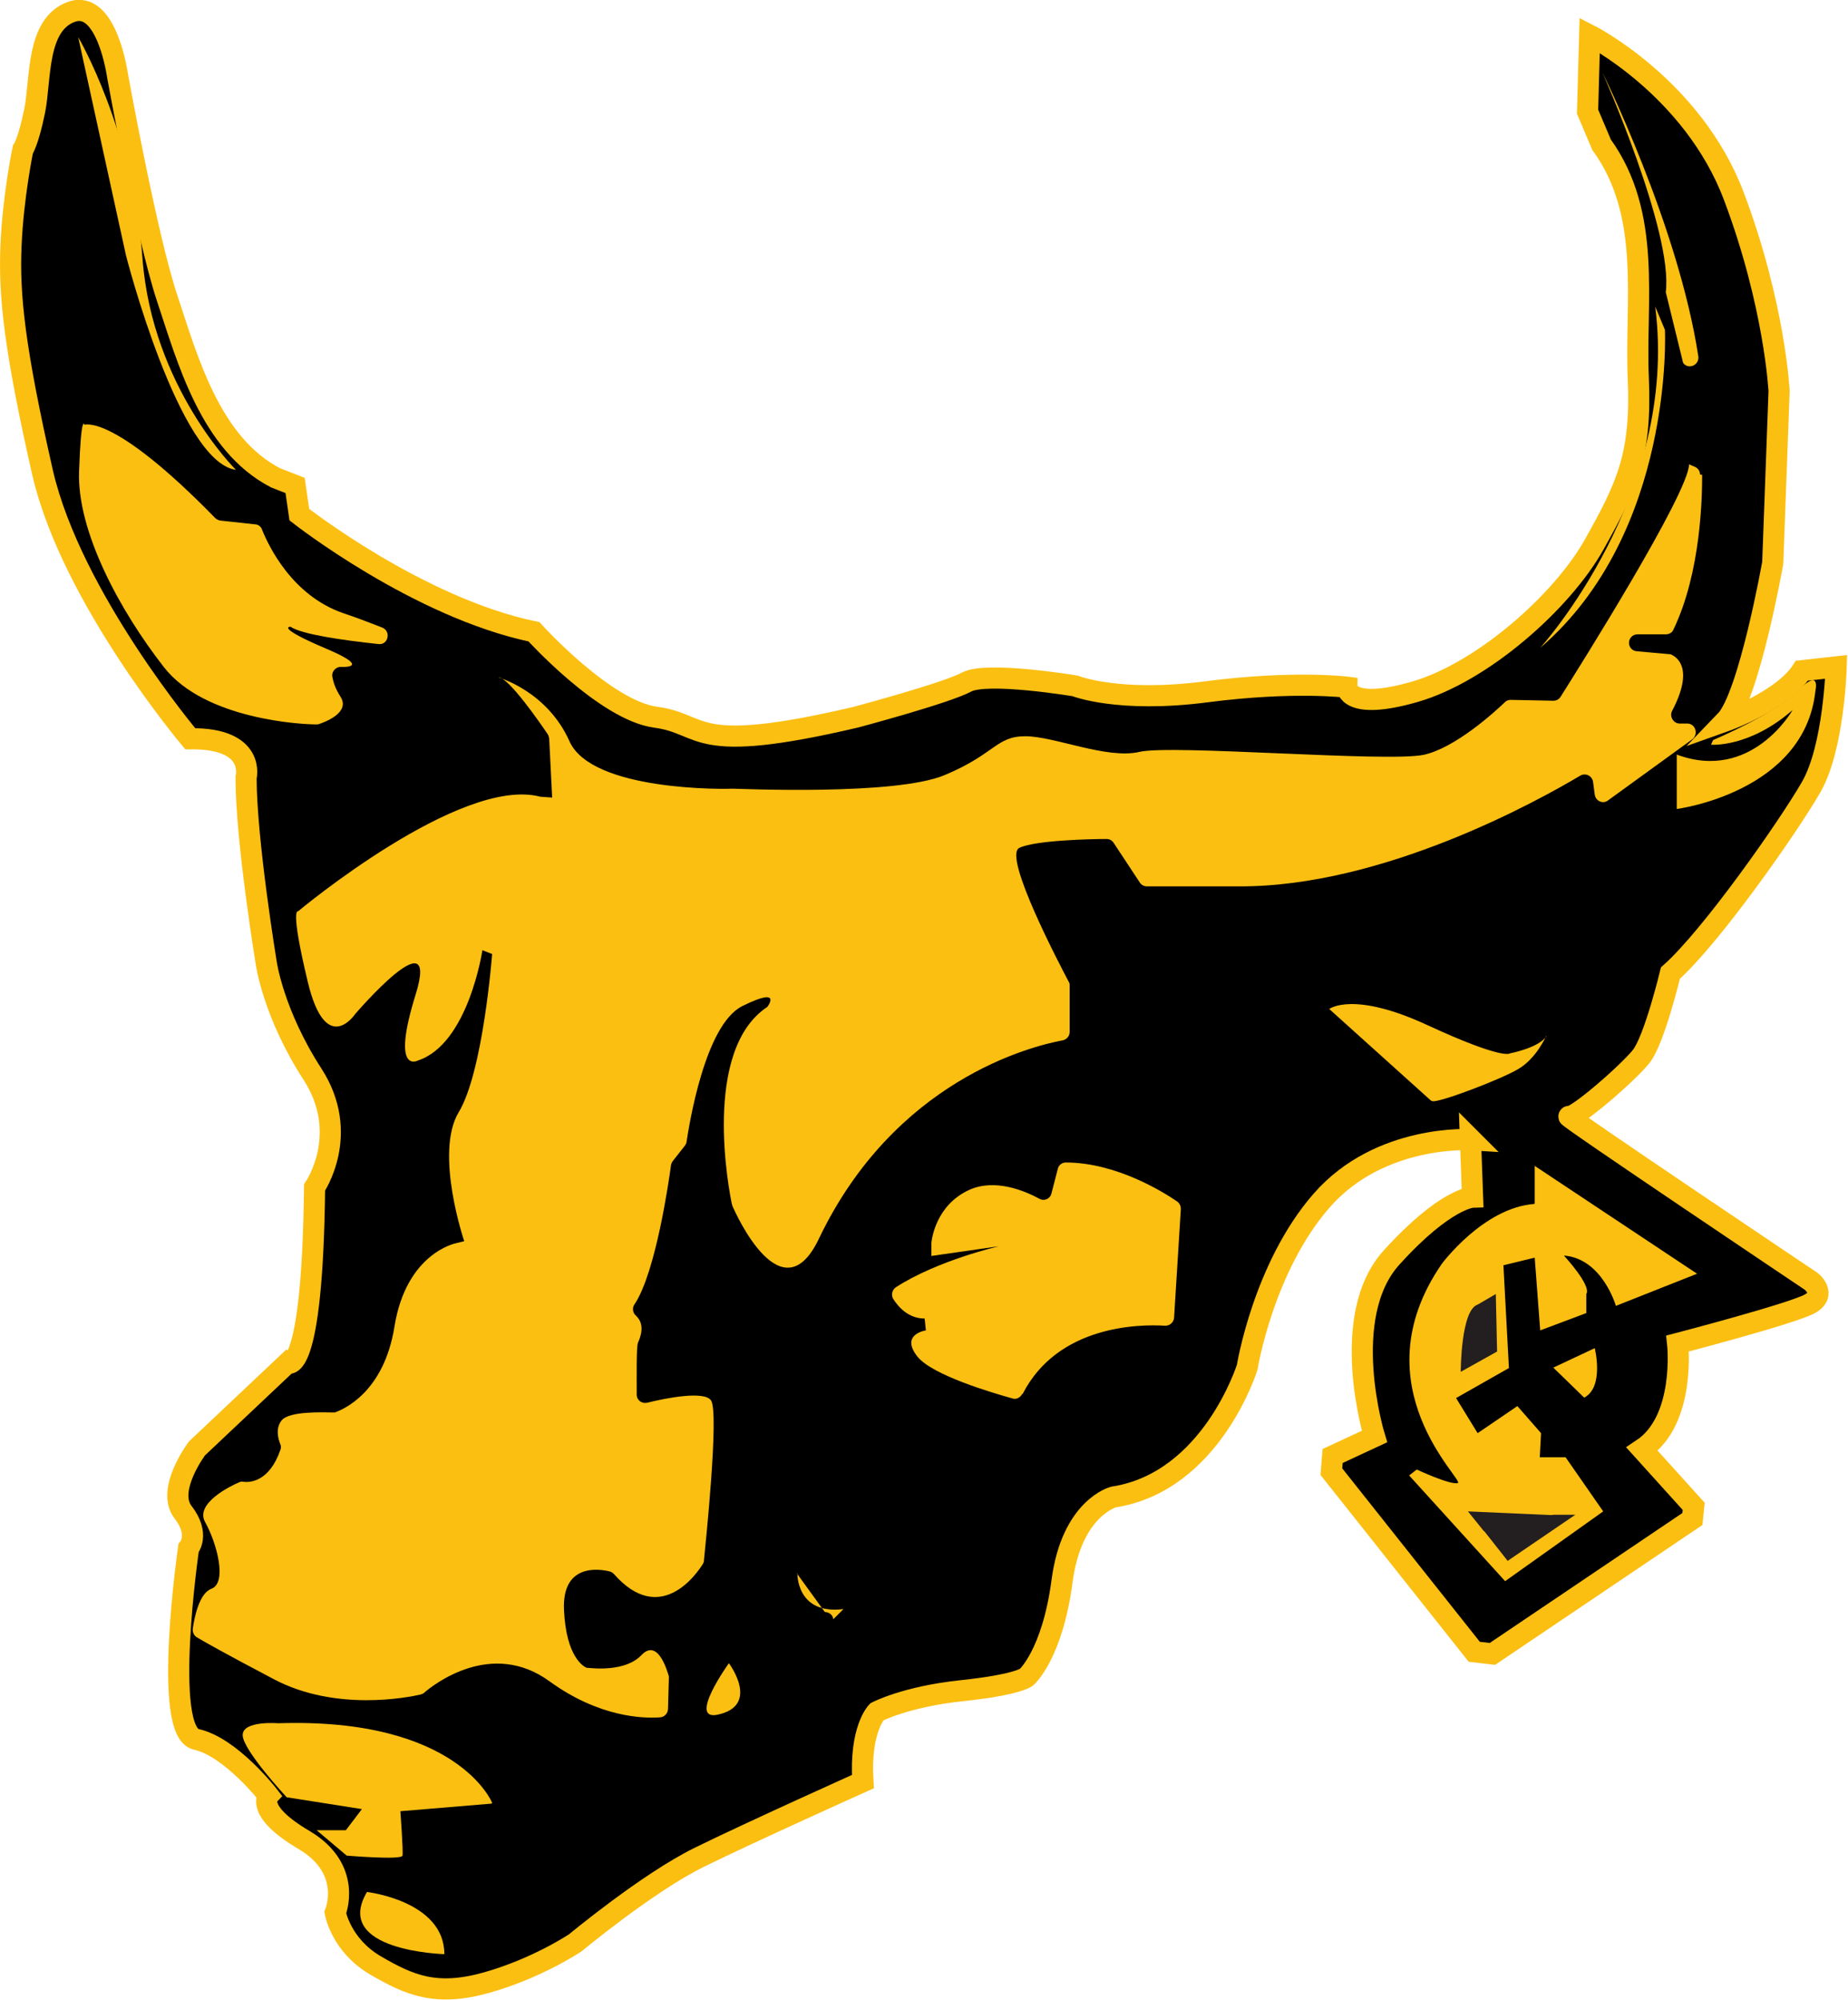 <?xml version="1.0" encoding="UTF-8"?>
<svg id="Layer_2" data-name="Layer 2" xmlns="http://www.w3.org/2000/svg" viewBox="0 0 43.71 47.3">
  <defs>
    <style>
      .cls-1 {
        fill: #000;
        stroke: #fbbf12;
        stroke-miterlimit: 10;
        stroke-width: .5px;
      }

      .cls-2 {
        fill: #231f20;
      }

      .cls-2, .cls-3 {
        stroke-width: 0px;
      }

      .cls-3 {
        fill: #fbbf12;
      }
    </style>
  </defs>
  <g id="Layer_1-2" data-name="Layer 1">
    <g>
      <path class="cls-1" d="M34.8,26.95s-2.16-.14-3.54,1.44-1.76,3.94-1.76,3.94c0,0-.84,2.71-3.16,3.07,0,0-.99.25-1.22,1.99-.23,1.74-.84,2.27-.84,2.27,0,0-.2.18-1.53.32s-2.01.5-2.01.5c0,0-.41.41-.33,1.65,0,0-2.65,1.19-3.87,1.79-1.22.6-2.93,2.02-2.93,2.02,0,0-.89.6-2.09.94s-1.83.07-2.65-.41c-.81-.48-.94-1.24-.94-1.24,0,0,.43-1.03-.74-1.72s-.84-1.05-.84-1.05c0,0-.89-1.15-1.71-1.33-.81-.18-.18-4.52-.18-4.52,0,0,.28-.32-.13-.85s.33-1.51.33-1.51l2.14-2.02s.59.39.64-4.15c0,0,.87-1.26-.05-2.68s-1.09-2.61-1.09-2.61c0,0-.48-2.91-.48-4.4,0,0,.25-.94-1.32-.92,0,0-2.8-3.32-3.49-6.28C.34,8.24.21,6.98.26,5.81s.28-2.27.28-2.27c0,0,.13-.18.28-.92s.03-2.04.87-2.34,1.09,1.51,1.09,1.51c0,0,.69,3.81,1.17,5.25.48,1.44,1.02,3.46,2.57,4.26l.46.18.1.69s2.8,2.2,5.55,2.77c0,0,1.68,1.86,2.88,2.02s.81.92,4.73,0c0,0,2.14-.57,2.62-.83s2.57.09,2.57.09c0,0,1.02.41,3.1.14s3.33-.11,3.33-.11c0,0,0,.57,1.6.11s3.49-2.13,4.25-3.49,1.12-2.09,1.04-3.92c-.08-1.83.33-3.87-.87-5.53l-.33-.78.05-1.81s2.44,1.24,3.41,3.81c.97,2.57,1.07,4.61,1.07,4.61l-.15,4.06s-.56,3.16-1.12,3.74c0,0,1.35-.48,1.81-1.19l.81-.09s-.05,1.9-.59,2.84-2.37,3.55-3.33,4.4c0,0-.38,1.58-.69,1.97s-1.55,1.47-1.71,1.42,5.73,3.9,5.73,3.9c0,0,.38.3-.03.53s-3.13.94-3.13.94c0,0,.2,1.81-.84,2.5l1.22,1.35-.03.3-4.73,3.19-.43-.05-3.38-4.26.03-.37.99-.46s-.87-2.84.41-4.24c1.27-1.4,1.91-1.42,1.91-1.42l-.05-1.38Z"/>
      <path class="cls-3" d="M35.05,31.01c-.31.09-.33,1.19-.33,1.19l.66-.34v-1.03l-.33.18Z"/>
      <path class="cls-3" d="M36.3,28.46v-.89l3.84,2.55-1.92.76s-.32-1.12-1.23-1.19c0,0,.66.71.53.91v.45l-1.09.41-.13-1.72-.74.18.13,2.43-1.25.71.51.83.94-.64.56.64-.03.57h.61l.89,1.28-2.32,1.65-2.27-2.5.18-.14s.79.37.97.32-2.37-2.29-.38-5.18c0,0,.98-1.33,2.19-1.42Z"/>
      <path class="cls-3" d="M37.47,33.05c.48-.25.25-1.17.25-1.17l-.98.46.73.71Z"/>
      <path class="cls-3" d="M36.58,24.5c-.18.28-.87.41-.87.41,0,0-.15.16-1.93-.66-1.78-.83-2.34-.39-2.34-.39l2.41,2.17s.02,0,.03.01c.16.04,1.63-.52,2.03-.76.43-.25.66-.78.66-.78Z"/>
      <path class="cls-3" d="M24.19,32.96c.83-1.62,2.75-1.65,3.37-1.61.11,0,.2-.08.21-.19l.16-2.57c0-.07-.03-.14-.09-.18-.32-.22-1.44-.92-2.63-.92-.09,0-.17.06-.19.15l-.15.58c-.03.13-.17.19-.28.13-.35-.19-1.06-.49-1.67-.21-.78.36-.88,1.15-.89,1.25,0,0,0,.01,0,.02v.29l1.6-.23s-1.45.33-2.44.97c-.09.06-.12.19-.06.28.12.19.36.46.74.46l.03.28s-.62.09-.2.62c.35.44,1.78.86,2.25.99.09.03.18-.02.23-.11Z"/>
      <path class="cls-3" d="M39.66,17.85v1.28s3.03-.39,3.28-2.8c0,0,.13-.55-.41,0s-2.01,1.17-2.01,1.17l-.05.11s.9.08,1.93-.82c0,0-.97,1.72-2.75,1.05Z"/>
      <path class="cls-3" d="M40.17,8.43c-.47-3.09-2.27-6.72-2.27-6.72,0,0,1.68,3.78,1.5,5.2l.41,1.67c.12.17.39.06.36-.16Z"/>
      <path class="cls-3" d="M39.15,7.25l.23.55s.23,4.79-2.95,7.52c0,0,3.29-3.62,2.72-8.07Z"/>
      <path class="cls-3" d="M40.26,11.23c0,.49-.02,2.29-.68,3.66-.03.07-.1.11-.18.11h-.67c-.11,0-.2.09-.2.2h0c0,.11.08.19.18.2l.78.07s.04,0,.06.02c.12.06.52.33,0,1.32-.07.13.03.3.18.3h.18c.19,0,.27.25.12.37l-2,1.45c-.12.09-.29.01-.31-.14l-.04-.3c-.02-.14-.17-.22-.3-.15-.99.59-4.67,2.64-8.09,2.62h-2.16c-.07,0-.13-.03-.17-.09l-.62-.94c-.04-.06-.1-.09-.17-.09-.38,0-1.69.03-2.06.21-.4.19.97,2.79,1.17,3.17.02.03.02.06.02.1v1.08c0,.1-.07.18-.16.2-.76.14-3.98.95-5.77,4.69-.87,1.83-1.95-.55-2.05-.78,0-.01,0-.02-.01-.04-.06-.28-.72-3.63.84-4.66,0,0,.38-.5-.59-.02-.89.44-1.26,2.82-1.32,3.2,0,.04-.02.07-.04.1l-.29.37s-.04.06-.04.1c-.05.37-.36,2.53-.86,3.28-.06.08-.05.2.03.27.11.1.21.29.05.64-.04.08-.03.83-.03,1.23,0,.13.12.22.25.19.44-.11,1.36-.29,1.51-.05.19.3-.13,3.38-.17,3.78,0,.03-.01.06-.03.09-.15.24-1.01,1.47-2.1.23-.03-.03-.06-.05-.1-.06-.24-.06-1.13-.2-1.08.91s.46,1.34.54,1.37c0,0,.02,0,.03,0,.11.01.88.1,1.26-.3s.6.33.65.5c0,.02,0,.04,0,.06l-.02.71c0,.1-.08.19-.18.2-.41.03-1.45,0-2.62-.85-1.37-1-2.74.07-2.97.27-.02.02-.05.03-.08.04-.3.07-2.01.41-3.47-.36-1.12-.59-1.62-.87-1.82-.99-.07-.04-.11-.12-.1-.21.04-.27.15-.83.44-.94.38-.14.13-1.08-.15-1.58-.24-.44.6-.85.81-.94.03-.01.06-.02.1-.01.15.02.61,0,.87-.75.02-.05.02-.1,0-.14-.05-.12-.12-.37.03-.56.18-.23,1.01-.19,1.19-.19.02,0,.05,0,.07,0,.2-.07,1.16-.47,1.41-2.03.28-1.74,1.45-1.97,1.45-1.97l.2-.05s-.71-2.09-.13-3.05.79-3.74.79-3.74l-.23-.09s-.33,2.22-1.53,2.61c0,0-.64.34-.05-1.56.59-1.9-1.43.46-1.43.46,0,0-.69,1.03-1.12-.76-.43-1.79-.23-1.67-.23-1.67,0,0,3.84-3.21,5.73-2.71l.28.02-.07-1.39s-.01-.07-.03-.1c-.16-.24-.94-1.37-1.17-1.35,0,0,1.15.32,1.68,1.51s3.72,1.13,3.86,1.12c0,0,0,0,0,0,.15,0,3.84.17,5.01-.32,1.2-.5,1.22-.92,1.91-.92s1.93.55,2.7.37c.76-.18,5.85.25,6.72.07.75-.16,1.69-1.02,1.93-1.25.04-.04.09-.05.14-.05l1,.02c.07,0,.13-.03.17-.09.43-.68,3.04-4.83,3.04-5.5l.14.06c.07.03.12.1.12.18Z"/>
      <path class="cls-3" d="M12.4,22.8s.33,1.24-.41,1.65.41-1.65.41-1.65Z"/>
      <path class="cls-3" d="M18.86,37.2s-.03.99,1.09.85l-.24.24c-.01-.1-.1-.17-.2-.17l-.66-.91Z"/>
      <path class="cls-3" d="M16.96,40.55c1.04-.21.28-1.22.28-1.22,0,0-.97,1.35-.28,1.22Z"/>
      <path class="cls-3" d="M11.64,42.63s-.81-2.02-5.06-1.88c0,0-.84-.07-.84.28s1.04,1.47,1.04,1.47l1.78.28-.38.5h-.69l.71.6s1.3.11,1.32,0-.05-1.05-.05-1.05l2.16-.18Z"/>
      <path class="cls-3" d="M8.68,44.74s1.83.21,1.83,1.47c0,0-2.66-.07-1.83-1.47Z"/>
      <path class="cls-3" d="M5.58,11.11c-1.35-.18-2.6-5.07-2.6-5.07L1.85.88s1.29,2.18,1.52,5.23,2.21,5,2.21,5Z"/>
      <path class="cls-3" d="M1.98,10.05s.65-.32,3.11,2.2c.03.03.07.05.12.06l.83.09c.07,0,.14.06.16.13.15.37.7,1.55,1.92,1.97.36.12.66.24.92.34.22.09.14.42-.09.39-.84-.09-1.82-.23-2.08-.41,0,0-.38,0,.87.53.89.38.57.43.32.42-.12,0-.22.11-.2.23s.07.28.19.47c.25.38-.37.61-.53.66-.02,0-.04,0-.06,0-.3,0-2.61-.11-3.58-1.35-1.04-1.33-2.06-3.21-2.01-4.63s.13-1.1.13-1.1Z"/>
      <path class="cls-3" d="M5.38,12.96l.56.55s.13-.69-.56-.55Z"/>
      <path class="cls-3" d="M36.49,36.58s-.04.01-.05.03l-.78.56.06.06.76-.56s0,0,0,0c.07,0,.07-.09,0-.09Z"/>
      <g>
        <path class="cls-2" d="M35.67,36.09c.11.01.22.04.32.08.07.03.13.08.2.11l.55-.45-2.02-.09.38.47c.19-.07.36-.13.57-.11Z"/>
        <polygon class="cls-2" points="35.1 36.2 35.66 36.91 36.2 36.28 35.97 36 35.38 36 35.1 36.2"/>
        <polygon class="cls-2" points="36.74 35.82 37.26 35.82 35.66 36.91 35.67 36.09 36.74 35.82"/>
      </g>
      <path class="cls-2" d="M34.95,30.85c-.4.13-.4,1.59-.4,1.59l.86-.48-.03-1.36-.43.25Z"/>
    </g>
  </g>
</svg>